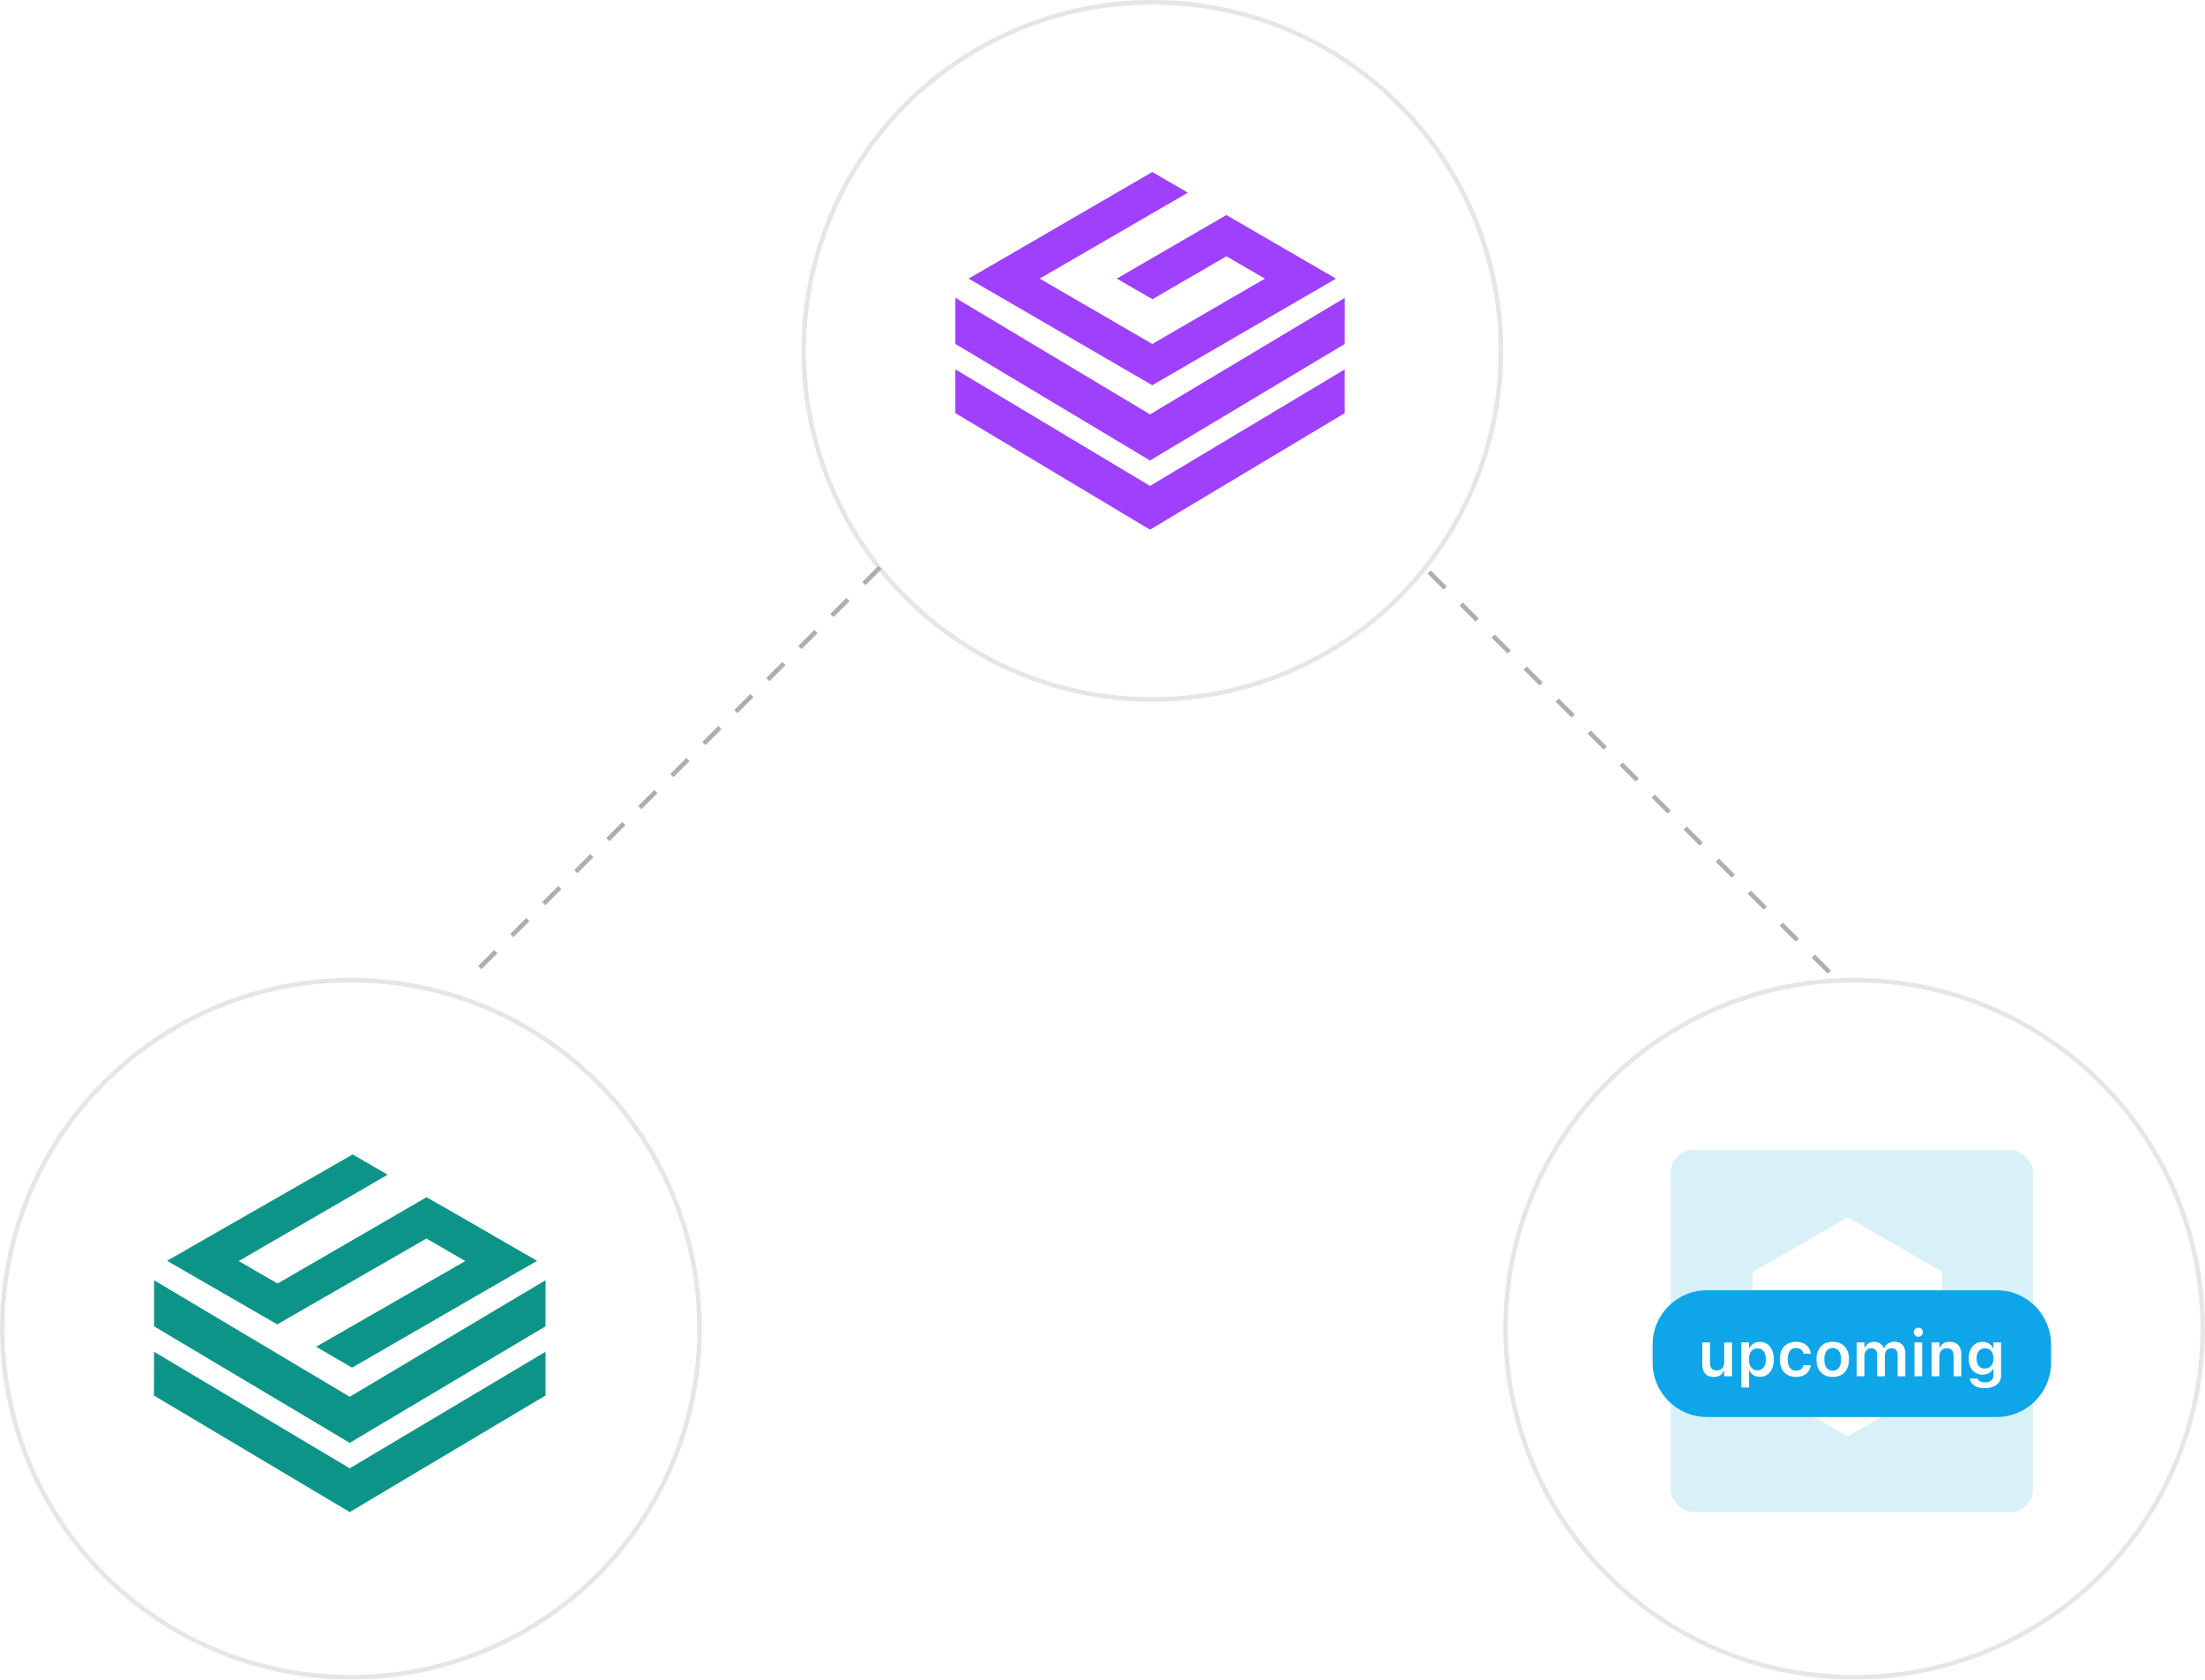 <svg width="487" height="371" viewBox="0 0 487 371" fill="none" xmlns="http://www.w3.org/2000/svg">
<rect x="369" y="254" width="80" height="80" rx="5" fill="#3BB6D7"/>
<path d="M408.07 317.256L429.015 305.163V280.977L408.07 268.884L387.124 280.977V305.163L408.07 317.256Z" fill="white"/>
<g filter="url(#filter0_b_1637_7249)">
<circle cx="254.5" cy="77.5" r="77.5" fill="white" fill-opacity="0.8"/>
<circle cx="254.5" cy="77.5" r="77" stroke="#E6E6E6"/>
</g>
<g filter="url(#filter1_b_1637_7249)">
<circle cx="409.5" cy="293.5" r="77.5" fill="white" fill-opacity="0.8"/>
<circle cx="409.5" cy="293.5" r="77" stroke="#E6E6E6"/>
</g>
<path d="M296.996 81.597L253.996 107.33L211.004 81.583L211 91.253L253.991 117L296.991 91.267L296.996 81.597Z" fill="#9F40FD"/>
<path d="M297 65.795L254 91.528L211.004 65.781V75.969L253.996 101.716L296.996 75.983L297 65.795Z" fill="#9F40FD"/>
<path d="M270.861 47.495L246.665 61.532L246.674 61.545L254.519 66.097L270.865 56.615L279.365 61.55L254.497 75.978L229.634 61.541L262.356 42.56L254.502 38L213.929 61.541L254.497 85.095L295.074 61.55L270.861 47.495Z" fill="#9F40FD"/>
<g filter="url(#filter2_b_1637_7249)">
<circle cx="77.5" cy="293.5" r="77.5" fill="white" fill-opacity="0.8"/>
<circle cx="77.5" cy="293.5" r="77" stroke="#E6E6E6"/>
</g>
<path d="M120.482 298.59L77.241 324.329L34.027 298.59L34 308.259L77.241 333.998L120.482 308.259V298.59Z" fill="#0D9488"/>
<path d="M120.482 282.789L77.241 308.528L34.027 282.789V292.971L77.241 318.711L120.482 292.971V282.789Z" fill="#0D9488"/>
<path d="M77.894 255L85.618 259.483L52.722 278.552L61.31 283.521L94.207 264.453L100.635 268.126L112.978 275.256L118.623 278.498L77.759 302.103L69.818 297.485L102.769 278.552L94.18 273.582L61.229 292.542L36.895 278.498L77.894 255Z" fill="#0D9488"/>
<path d="M365 297C365 290.373 370.373 285 377 285H441C447.627 285 453 290.373 453 297V301C453 307.627 447.627 313 441 313H377C370.373 313 365 307.627 365 301V297Z" fill="#0EA5E9"/>
<path d="M378.514 304.15C379.056 304.15 379.512 304.036 379.881 303.809C380.255 303.581 380.528 303.266 380.701 302.865H380.817V304H382.52V296.528H380.817V300.883C380.817 301.257 380.754 301.58 380.626 301.854C380.498 302.127 380.307 302.339 380.052 302.489C379.801 302.64 379.493 302.715 379.129 302.715C378.614 302.715 378.243 302.569 378.015 302.277C377.787 301.986 377.673 301.55 377.673 300.972V296.528H375.971V301.361C375.971 301.954 376.066 302.46 376.258 302.879C376.449 303.294 376.734 303.61 377.112 303.829C377.491 304.043 377.958 304.15 378.514 304.15ZM384.598 306.481H386.3V302.811H386.416C386.548 303.079 386.726 303.312 386.949 303.508C387.173 303.704 387.432 303.856 387.729 303.966C388.025 304.071 388.344 304.123 388.686 304.123C389.314 304.123 389.857 303.968 390.312 303.658C390.773 303.344 391.128 302.899 391.379 302.325C391.63 301.751 391.755 301.067 391.755 300.274V300.261C391.755 299.472 391.627 298.791 391.372 298.217C391.121 297.638 390.766 297.191 390.306 296.877C389.85 296.562 389.31 296.405 388.686 296.405C388.335 296.405 388.013 296.458 387.722 296.562C387.43 296.667 387.173 296.815 386.949 297.007C386.73 297.198 386.553 297.428 386.416 297.697H386.3V296.528H384.598V306.481ZM388.152 302.688C387.77 302.688 387.437 302.592 387.154 302.4C386.872 302.204 386.653 301.926 386.498 301.566C386.348 301.202 386.272 300.769 386.272 300.268V300.254C386.272 299.753 386.348 299.322 386.498 298.962C386.653 298.602 386.869 298.326 387.147 298.135C387.43 297.939 387.765 297.841 388.152 297.841C388.54 297.841 388.872 297.939 389.15 298.135C389.428 298.326 389.643 298.602 389.793 298.962C389.943 299.322 390.019 299.755 390.019 300.261V300.274C390.019 300.771 389.943 301.202 389.793 301.566C389.643 301.926 389.428 302.204 389.15 302.4C388.872 302.592 388.54 302.688 388.152 302.688ZM396.677 304.15C397.31 304.15 397.853 304.046 398.304 303.836C398.755 303.622 399.115 303.323 399.384 302.94C399.657 302.558 399.835 302.113 399.917 301.607L399.924 301.546L398.324 301.553L398.311 301.58C398.206 301.972 398.017 302.268 397.743 302.469C397.474 302.669 397.119 302.77 396.677 302.77C396.289 302.77 395.959 302.672 395.686 302.476C395.412 302.275 395.2 301.988 395.05 301.614C394.904 301.236 394.831 300.783 394.831 300.254V300.24C394.831 299.716 394.904 299.27 395.05 298.9C395.196 298.531 395.405 298.249 395.679 298.053C395.957 297.857 396.289 297.759 396.677 297.759C397.142 297.759 397.511 297.875 397.784 298.107C398.062 298.34 398.24 298.638 398.317 299.003L398.324 299.023H399.931V298.996C399.867 298.477 399.698 298.023 399.425 297.636C399.156 297.244 398.789 296.938 398.324 296.72C397.864 296.496 397.312 296.385 396.67 296.385C395.923 296.385 395.282 296.54 394.749 296.85C394.216 297.155 393.808 297.595 393.525 298.169C393.243 298.743 393.102 299.434 393.102 300.24V300.254C393.102 301.065 393.243 301.762 393.525 302.346C393.808 302.929 394.216 303.376 394.749 303.686C395.282 303.995 395.925 304.15 396.677 304.15ZM404.777 304.15C405.525 304.15 406.165 303.995 406.698 303.686C407.236 303.371 407.648 302.924 407.936 302.346C408.227 301.767 408.373 301.074 408.373 300.268V300.254C408.373 299.452 408.227 298.761 407.936 298.183C407.644 297.604 407.229 297.16 406.691 296.85C406.158 296.54 405.52 296.385 404.777 296.385C404.035 296.385 403.394 296.54 402.856 296.85C402.323 297.16 401.911 297.606 401.619 298.189C401.327 298.768 401.182 299.456 401.182 300.254V300.268C401.182 301.074 401.325 301.767 401.612 302.346C401.904 302.924 402.319 303.371 402.856 303.686C403.394 303.995 404.035 304.15 404.777 304.15ZM404.777 302.77C404.381 302.77 404.044 302.672 403.766 302.476C403.492 302.28 403.283 301.995 403.137 301.621C402.991 301.247 402.918 300.799 402.918 300.274V300.261C402.918 299.732 402.991 299.283 403.137 298.914C403.283 298.54 403.494 298.256 403.772 298.06C404.05 297.859 404.385 297.759 404.777 297.759C405.169 297.759 405.502 297.859 405.775 298.06C406.053 298.256 406.265 298.54 406.411 298.914C406.557 299.283 406.63 299.732 406.63 300.261V300.274C406.63 300.799 406.557 301.247 406.411 301.621C406.265 301.99 406.053 302.275 405.775 302.476C405.502 302.672 405.169 302.77 404.777 302.77ZM410.082 304H411.784V299.454C411.784 299.144 411.846 298.866 411.969 298.62C412.096 298.369 412.27 298.174 412.488 298.032C412.712 297.886 412.962 297.813 413.24 297.813C413.66 297.813 413.988 297.934 414.225 298.176C414.466 298.413 414.587 298.739 414.587 299.153V304H416.289V299.331C416.289 299.044 416.348 298.786 416.467 298.559C416.59 298.331 416.761 298.151 416.979 298.019C417.198 297.882 417.456 297.813 417.752 297.813C418.208 297.813 418.547 297.937 418.771 298.183C418.994 298.424 419.105 298.789 419.105 299.276V304H420.808V298.859C420.808 298.344 420.71 297.902 420.514 297.533C420.322 297.164 420.047 296.882 419.687 296.686C419.331 296.485 418.903 296.385 418.401 296.385C418.055 296.385 417.731 296.442 417.431 296.556C417.134 296.665 416.875 296.822 416.651 297.027C416.433 297.228 416.262 297.463 416.139 297.731H416.016C415.911 297.453 415.76 297.214 415.564 297.014C415.368 296.813 415.134 296.658 414.86 296.549C414.591 296.439 414.288 296.385 413.951 296.385C413.459 296.385 413.033 296.499 412.673 296.727C412.317 296.954 412.06 297.276 411.9 297.69H411.784V296.528H410.082V304ZM422.831 304H424.526V296.528H422.831V304ZM423.686 295.277C423.964 295.277 424.201 295.179 424.396 294.983C424.597 294.787 424.697 294.553 424.697 294.279C424.697 293.997 424.597 293.76 424.396 293.568C424.201 293.372 423.964 293.274 423.686 293.274C423.408 293.274 423.168 293.372 422.968 293.568C422.767 293.76 422.667 293.997 422.667 294.279C422.667 294.553 422.767 294.787 422.968 294.983C423.168 295.179 423.408 295.277 423.686 295.277ZM426.625 304H428.327V299.646C428.327 299.272 428.393 298.948 428.525 298.675C428.658 298.401 428.847 298.189 429.093 298.039C429.339 297.889 429.631 297.813 429.968 297.813C430.483 297.813 430.861 297.959 431.103 298.251C431.349 298.543 431.472 298.98 431.472 299.563V304H433.174V299.167C433.174 298.278 432.953 297.592 432.511 297.109C432.069 296.626 431.431 296.385 430.597 296.385C430.059 296.385 429.61 296.499 429.25 296.727C428.89 296.954 428.621 297.271 428.443 297.677H428.327V296.528H426.625V304ZM438.396 306.625C439.126 306.625 439.757 306.511 440.29 306.283C440.823 306.055 441.233 305.729 441.521 305.306C441.812 304.886 441.958 304.39 441.958 303.815V296.528H440.256V297.759H440.167C440.026 297.476 439.843 297.235 439.62 297.034C439.401 296.834 439.146 296.679 438.854 296.569C438.567 296.46 438.251 296.405 437.904 296.405C437.262 296.405 436.708 296.56 436.243 296.87C435.783 297.18 435.427 297.608 435.177 298.155C434.926 298.702 434.801 299.336 434.801 300.056V300.069C434.801 300.776 434.924 301.398 435.17 301.936C435.421 302.473 435.776 302.895 436.236 303.2C436.697 303.501 437.241 303.651 437.87 303.651C438.216 303.651 438.533 303.606 438.82 303.515C439.112 303.419 439.369 303.278 439.593 303.091C439.821 302.904 440.005 302.676 440.146 302.407H440.263V303.843C440.263 304.321 440.101 304.69 439.777 304.95C439.458 305.21 439.007 305.34 438.424 305.34C437.95 305.34 437.572 305.262 437.289 305.107C437.011 304.957 436.845 304.763 436.79 304.526L436.776 304.506H435.081L435.074 304.526C435.133 304.946 435.3 305.312 435.573 305.627C435.847 305.946 436.22 306.192 436.694 306.365C437.173 306.538 437.74 306.625 438.396 306.625ZM438.396 302.298C438 302.298 437.663 302.204 437.385 302.018C437.111 301.826 436.902 301.564 436.756 301.231C436.615 300.894 436.544 300.507 436.544 300.069V300.056C436.544 299.614 436.615 299.226 436.756 298.894C436.902 298.556 437.111 298.294 437.385 298.107C437.663 297.916 438 297.82 438.396 297.82C438.788 297.82 439.126 297.916 439.408 298.107C439.691 298.294 439.907 298.556 440.058 298.894C440.213 299.226 440.29 299.614 440.29 300.056V300.069C440.29 300.511 440.213 300.899 440.058 301.231C439.907 301.564 439.691 301.826 439.408 302.018C439.126 302.204 438.788 302.298 438.396 302.298Z" fill="white"/>
<line x1="194.354" y1="125.354" x2="103.354" y2="216.354" stroke="#AEAEAE" stroke-dasharray="5 5"/>
<line y1="-0.5" x2="128.693" y2="-0.5" transform="matrix(0.707 0.707 0.707 -0.707 316 126)" stroke="#AEAEAE" stroke-dasharray="5 5"/>
<defs>
<filter id="filter0_b_1637_7249" x="157" y="-20" width="195" height="195" filterUnits="userSpaceOnUse" color-interpolation-filters="sRGB">
<feFlood flood-opacity="0" result="BackgroundImageFix"/>
<feGaussianBlur in="BackgroundImageFix" stdDeviation="10"/>
<feComposite in2="SourceAlpha" operator="in" result="effect1_backgroundBlur_1637_7249"/>
<feBlend mode="normal" in="SourceGraphic" in2="effect1_backgroundBlur_1637_7249" result="shape"/>
</filter>
<filter id="filter1_b_1637_7249" x="327" y="211" width="165" height="165" filterUnits="userSpaceOnUse" color-interpolation-filters="sRGB">
<feFlood flood-opacity="0" result="BackgroundImageFix"/>
<feGaussianBlur in="BackgroundImageFix" stdDeviation="2.5"/>
<feComposite in2="SourceAlpha" operator="in" result="effect1_backgroundBlur_1637_7249"/>
<feBlend mode="normal" in="SourceGraphic" in2="effect1_backgroundBlur_1637_7249" result="shape"/>
</filter>
<filter id="filter2_b_1637_7249" x="-20" y="196" width="195" height="195" filterUnits="userSpaceOnUse" color-interpolation-filters="sRGB">
<feFlood flood-opacity="0" result="BackgroundImageFix"/>
<feGaussianBlur in="BackgroundImageFix" stdDeviation="10"/>
<feComposite in2="SourceAlpha" operator="in" result="effect1_backgroundBlur_1637_7249"/>
<feBlend mode="normal" in="SourceGraphic" in2="effect1_backgroundBlur_1637_7249" result="shape"/>
</filter>
</defs>
</svg>
